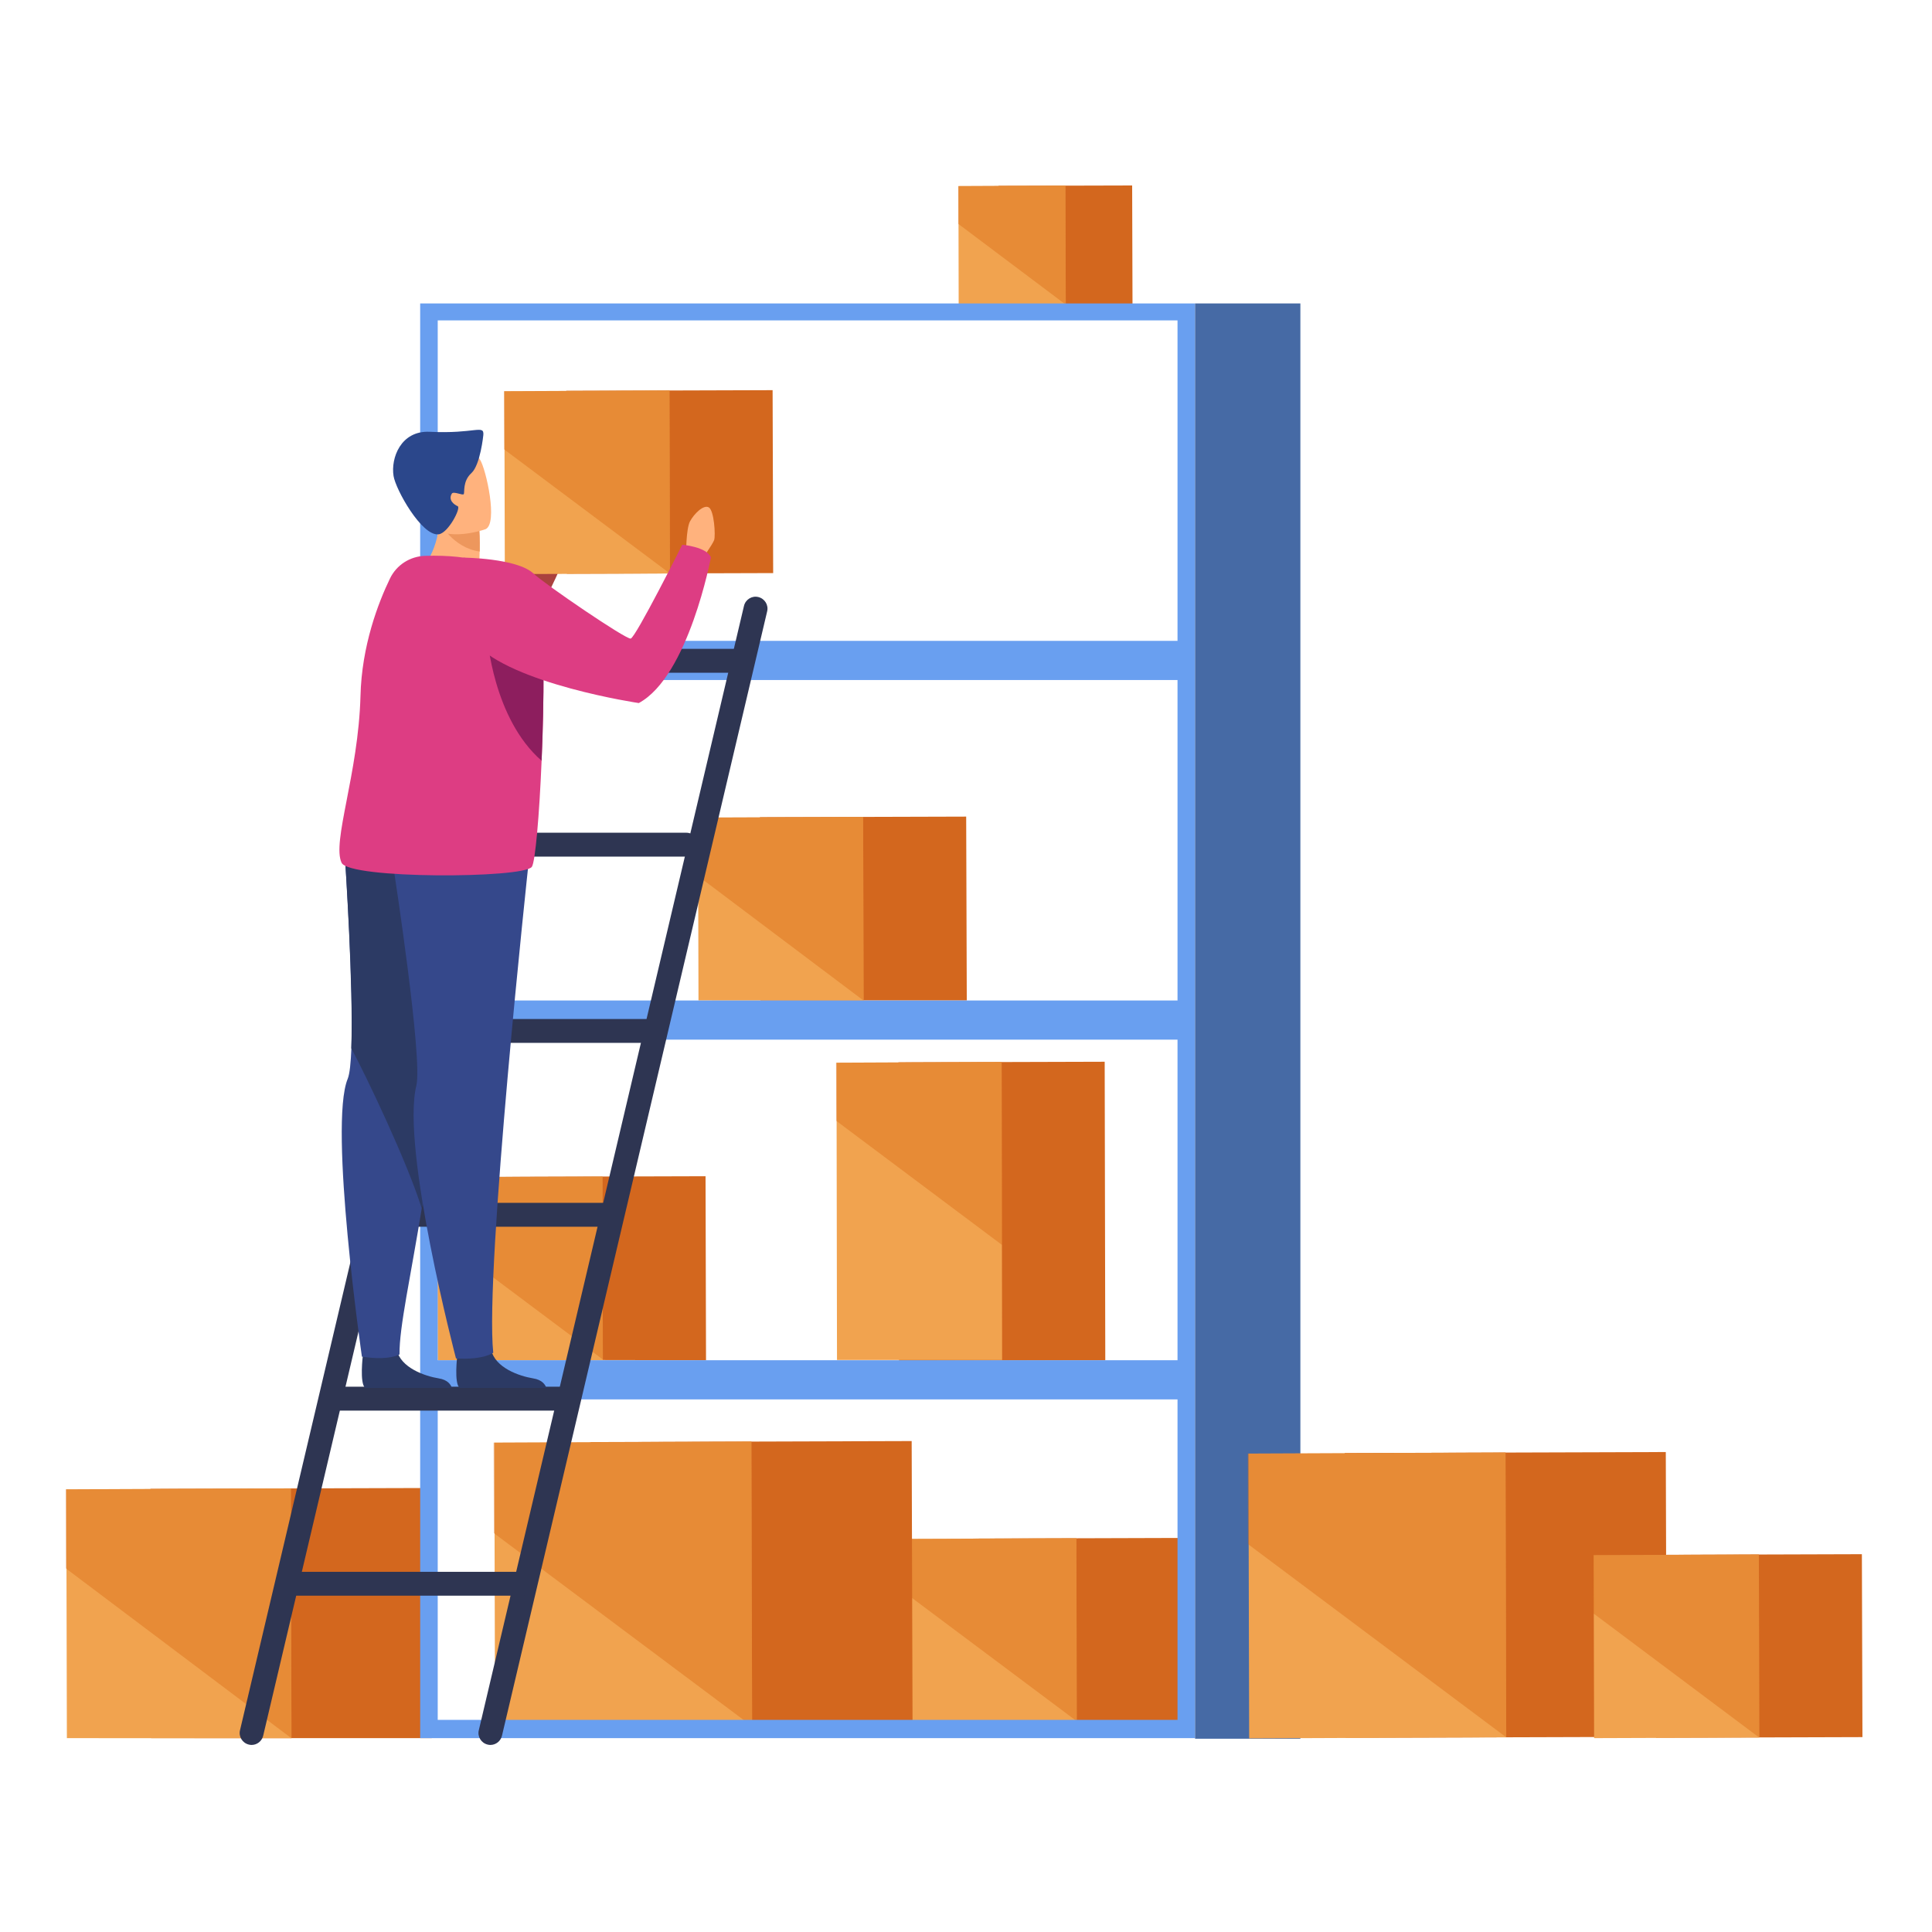 <svg width="500" height="500" viewBox="0 0 500 500" fill="none" xmlns="http://www.w3.org/2000/svg">
<path d="M258.423 48.093L293 48L293.093 78.838H258.516L258.423 48.093Z" fill="#D3671E"/>
<path d="M248.042 48.155L275.728 48.031L275.821 78.839H248.103L248.042 48.155Z" fill="#F1A34F"/>
<path opacity="0.4" d="M275.727 48.031L247.979 48.155V57.919L275.82 78.839L275.727 48.031Z" fill="#D86713"/>
<path d="M38.939 385.308L111.524 385.092L111.74 449.828H39.124L38.939 385.308Z" fill="#D3671E"/>
<path d="M17.155 385.433L75.278 385.186L75.433 449.86L17.309 449.829L17.155 385.433Z" fill="#F1A34F"/>
<path opacity="0.4" d="M75.278 385.185L17 385.432L17.031 405.888L75.432 449.859L75.278 385.185Z" fill="#D86713"/>
<path d="M305.228 398.019L251.832 398.184L251.978 445.523L305.374 445.358L305.228 398.019Z" fill="#D3671E"/>
<path d="M235.805 398.253L278.571 398.099L278.663 445.438L235.928 445.623L235.805 398.253Z" fill="#F1A34F"/>
<path opacity="0.4" d="M278.57 398.103L235.711 398.257L235.742 413.336L278.663 445.442L278.57 398.103Z" fill="#D86713"/>
<path d="M129.199 304.563L182.594 304.408L182.718 352.025L129.322 351.933L129.199 304.563Z" fill="#D3671E"/>
<path d="M113.162 304.657L155.928 304.503L156.02 352.027H113.285L113.162 304.657Z" fill="#F1A34F"/>
<path opacity="0.4" d="M155.927 304.503L113.285 304.657L113.1 319.706L156.02 351.842L155.927 304.503Z" fill="#D86713"/>
<path d="M232.497 274.932L285.892 274.777L286.047 352.028L232.651 352.182L232.497 274.932Z" fill="#D3671E"/>
<path d="M216.49 275.024L259.225 274.839L259.348 351.966H216.613L216.49 275.024Z" fill="#F1A34F"/>
<path opacity="0.4" d="M259.225 274.839L216.367 275.024L216.428 290.073L259.349 322.209L259.225 274.839Z" fill="#D86713"/>
<path d="M196.652 211.492L250.047 211.338L250.202 258.924H196.806L196.652 211.492Z" fill="#D3671E"/>
<path d="M180.645 211.585L223.38 211.431L223.503 258.955L180.768 258.924L180.645 211.585Z" fill="#F1A34F"/>
<path opacity="0.4" d="M223.381 211.433L180.522 211.587L180.553 226.636L223.505 258.957L223.381 211.433Z" fill="#D86713"/>
<path d="M235.94 372.945L152.85 373.201L153.077 446.898L236.168 446.642L235.94 372.945Z" fill="#D3671E"/>
<path d="M127.932 373.349L194.46 373.071L194.646 446.768L128.118 447.016L127.932 373.349Z" fill="#F1A34F"/>
<path opacity="0.4" d="M194.46 373.071L127.747 373.349L127.808 396.772L194.646 446.768L194.46 373.071Z" fill="#D86713"/>
<path d="M108.741 78.531V449.828H309.283V78.531H108.741ZM304.741 445.101H113.283V82.919H304.741V445.101V445.101Z" fill="#699FF0"/>
<path d="M336.537 78.528H309.283V449.98H336.537V78.528Z" fill="#466AA5"/>
<path d="M307.213 165.854H110.842V175.989H307.213V165.854Z" fill="#699FF0"/>
<path d="M307.213 258.925H110.842V269.06H307.213V258.925Z" fill="#699FF0"/>
<path d="M307.213 352.027H110.842V362.163H307.213V352.027Z" fill="#699FF0"/>
<path d="M126.911 451.589C126.664 451.589 126.447 451.558 126.2 451.496C124.532 451.095 123.512 449.426 123.914 447.788L192.543 156.801C192.945 155.132 194.613 154.113 196.251 154.514C197.92 154.916 198.939 156.585 198.538 158.222L129.908 449.21C129.568 450.631 128.301 451.589 126.911 451.589Z" fill="#2E3552"/>
<path d="M65.111 451.589C64.864 451.589 64.647 451.558 64.4 451.496C62.731 451.095 61.712 449.426 62.113 447.788L130.743 156.801C131.144 155.132 132.813 154.113 134.451 154.514C136.119 154.916 137.139 156.585 136.737 158.222L68.108 449.21C67.768 450.631 66.501 451.589 65.111 451.589Z" fill="#2E3552"/>
<path d="M157.224 317.479H95.547C93.848 317.479 92.457 316.088 92.457 314.389C92.457 312.689 93.848 311.299 95.547 311.299H157.224C158.924 311.299 160.314 312.689 160.314 314.389C160.314 316.088 158.924 317.479 157.224 317.479Z" fill="#2E3552"/>
<path d="M146.718 365.066H85.783C84.083 365.066 82.693 363.675 82.693 361.976C82.693 360.276 84.083 358.886 85.783 358.886H146.718C148.418 358.886 149.808 360.276 149.808 361.976C149.808 363.675 148.418 365.066 146.718 365.066Z" fill="#2E3552"/>
<path d="M169.584 269.894H104.539C102.839 269.894 101.449 268.503 101.449 266.804C101.449 265.104 102.839 263.714 104.539 263.714H169.584C171.283 263.714 172.674 265.104 172.674 266.804C172.674 268.503 171.283 269.894 169.584 269.894Z" fill="#2E3552"/>
<path d="M177.618 221.689H107.536C105.836 221.689 104.446 220.298 104.446 218.599C104.446 216.899 105.836 215.509 107.536 215.509H177.618C179.317 215.509 180.708 216.899 180.708 218.599C180.708 220.298 179.317 221.689 177.618 221.689Z" fill="#2E3552"/>
<path d="M135.285 412.962H74.721C73.021 412.962 71.631 411.572 71.631 409.872C71.631 408.173 73.021 406.782 74.721 406.782H135.285C136.985 406.782 138.375 408.173 138.375 409.872C138.375 411.572 136.985 412.962 135.285 412.962Z" fill="#2E3552"/>
<path d="M189.979 174.102H119.897C118.198 174.102 116.807 172.711 116.807 171.012C116.807 169.312 118.198 167.922 119.897 167.922H189.979C191.678 167.922 193.069 169.312 193.069 171.012C193.069 172.711 191.678 174.102 189.979 174.102Z" fill="#2E3552"/>
<path d="M145.389 132.543C145.389 132.543 145.605 125.838 146.748 123.953C147.892 122.037 150.395 119.689 151.754 120.523C153.114 121.357 153.299 127.877 152.805 129.051C152.341 130.195 149.035 134.459 149.035 134.459L145.389 132.543Z" fill="#FFB27D"/>
<path d="M147.861 131.832C145.914 130.751 145.11 131.616 145.11 131.616C145.11 131.616 131.792 150.218 130.433 151.701C129.073 153.184 106.671 160.693 106.671 160.693C106.671 160.693 97.586 163.319 96.813 168.634C96.134 173.238 98.544 176.328 101.263 178.275C104.538 180.593 108.895 180.654 112.264 178.46C119.803 173.547 134.79 163.597 137.293 160.786C142.886 154.513 150.178 133.995 150.178 133.995C150.178 133.995 149.375 132.697 147.861 131.832Z" fill="#AA413E"/>
<path d="M199.95 100.975L146.555 101.14L146.701 148.479L200.096 148.314L199.95 100.975Z" fill="#D3671E"/>
<path d="M130.526 101.241L173.261 101.056L173.384 148.426L130.649 148.58L130.526 101.241Z" fill="#F1A34F"/>
<path opacity="0.4" d="M173.262 101.059L130.403 101.244L130.465 116.292L173.386 148.429L173.262 101.059Z" fill="#D86713"/>
<path d="M177.556 143.573C177.556 143.573 177.525 136.868 178.576 134.921C179.627 132.974 182.068 130.533 183.427 131.306C184.818 132.078 185.22 138.598 184.818 139.772C184.385 140.947 181.264 145.334 181.264 145.334L177.556 143.573Z" fill="#FFB27D"/>
<path d="M94.496 359.195C93.013 357.928 93.909 350.759 93.909 350.759C93.909 350.759 101.604 344.61 102.654 349.307C103.705 354.004 109.947 356.136 113.531 356.723C115.91 357.094 116.683 358.391 116.961 359.195H94.496Z" fill="#2C3A64"/>
<path d="M93.662 351.1C100.769 352.212 103.395 350.513 103.395 350.513C103.303 343.498 106.3 330.366 109.236 312.197C113.129 288.249 117.61 257.565 120.978 240.292C122.893 230.373 124.191 223.976 124.191 223.976L118.382 223.853L89.367 223.266C89.367 223.266 91.53 255.402 90.943 271.254C90.788 275.054 90.51 277.897 89.985 279.195C85.01 291.215 93.662 351.1 93.662 351.1Z" fill="#35488B"/>
<path d="M90.912 271.285C94.867 278.67 105.466 300.887 109.143 312.753C113.037 288.805 117.61 257.565 120.978 240.292C120.823 233.772 120.02 228.055 118.382 223.853L89.367 223.266C89.336 223.297 91.499 255.402 90.912 271.285Z" fill="#2C3A64"/>
<path d="M118.939 359.195C117.456 357.928 118.352 350.759 118.352 350.759C118.352 350.759 126.046 344.61 127.097 349.307C128.147 354.004 134.389 356.136 137.973 356.723C140.353 357.094 141.125 358.391 141.403 359.195H118.939Z" fill="#2C3A64"/>
<path d="M136.798 223.297C136.798 223.297 125.396 328.79 127.652 350.081C127.652 350.081 125.211 351.996 118.011 351.564C118.011 351.564 103.735 297.179 107.752 280.957C109.452 274.066 102.036 225.831 102.036 225.831L136.798 223.297Z" fill="#35488B"/>
<path d="M108.711 147.837C108.711 147.837 123.203 155.068 130.403 151.761C130.403 151.761 127.375 147.837 124.007 146.23C124.068 144.932 124.13 143.789 124.13 142.739C124.192 139.309 124.037 137.362 124.037 137.362L117.796 132.82L113.562 129.729C113.809 131.645 113.84 133.407 113.748 135.013C113.161 143.387 108.711 147.837 108.711 147.837Z" fill="#FFB27D"/>
<path d="M113.716 135.044C113.716 135.044 117.084 141.78 124.161 142.738C124.222 139.308 124.068 137.362 124.068 137.362L117.826 132.819C115.045 133.87 113.716 135.044 113.716 135.044Z" fill="#ED975D"/>
<path d="M125.644 136.96C125.644 136.96 112.666 141.595 109.916 133.468C107.166 125.341 103.643 120.459 111.801 117.184C119.959 113.877 122.647 116.442 124.223 118.945C125.799 121.386 128.951 135.539 125.644 136.96Z" fill="#FFB27D"/>
<path d="M88.409 223.296C90.449 227.53 135.409 227.344 137.633 224.347C138.529 223.142 139.58 210.998 140.167 196.877C140.507 189.059 140.692 180.623 140.662 173.114C140.6 160.878 139.92 151.052 138.19 150.31C128.549 146.138 122.585 143.481 110.009 143.852C106.115 143.975 102.623 146.2 100.924 149.723C97.896 155.996 93.6 167.089 93.291 180.19C92.735 200.368 85.844 217.951 88.409 223.296Z" fill="#DD3D83"/>
<path d="M126.108 164.803C126.108 164.803 127.56 185.908 140.168 196.878C140.507 189.06 140.693 180.624 140.662 173.116C136.892 168.079 131.917 164.463 126.108 164.803Z" fill="#8D1E5E"/>
<path d="M119.897 144.315C119.897 144.315 133.74 144.407 138.066 148.424C141.187 151.329 161.952 165.481 163.219 165.265C164.486 165.049 176.568 140.978 176.568 140.978C176.568 140.978 182.903 141.503 183.984 144.253C183.984 144.253 178.206 174.999 165.32 181.951C165.32 181.951 132.474 177.1 122.771 166.316C117.796 160.754 119.897 144.315 119.897 144.315Z" fill="#DD3D83"/>
<path d="M125.088 112.58C125.088 112.58 124.315 120.336 121.998 122.438C119.68 124.539 120.298 127.474 120.02 127.876C119.773 128.309 117.362 127.042 116.93 127.752C115.941 129.39 117.486 130.595 118.444 130.997C119.402 131.399 115.972 138.042 113.469 138.289C109.112 138.722 102.407 126.702 101.851 123.179C101.109 118.575 103.705 111.406 111.182 111.746C122.925 112.333 125.304 109.768 125.088 112.58Z" fill="#2B478B"/>
<path d="M431.106 375.787L348.016 376.043L348.243 449.74L431.334 449.484L431.106 375.787Z" fill="#D3671E"/>
<path d="M323.097 376.191L389.625 375.913L389.81 449.61L323.282 449.888L323.097 376.191Z" fill="#F1A34F"/>
<path opacity="0.4" d="M389.625 375.913L322.912 376.191L322.973 399.614L389.811 449.61L389.625 375.913Z" fill="#D86713"/>
<path d="M481.854 402.224L428.458 402.389L428.605 449.728L482 449.563L481.854 402.224Z" fill="#D3671E"/>
<path d="M412.431 402.489L455.197 402.304L455.289 449.674L412.554 449.828L412.431 402.489Z" fill="#F1A34F"/>
<path opacity="0.4" d="M455.196 402.304L412.337 402.489L412.368 417.538L455.288 449.674L455.196 402.304Z" fill="#D86713"/>
</svg>
